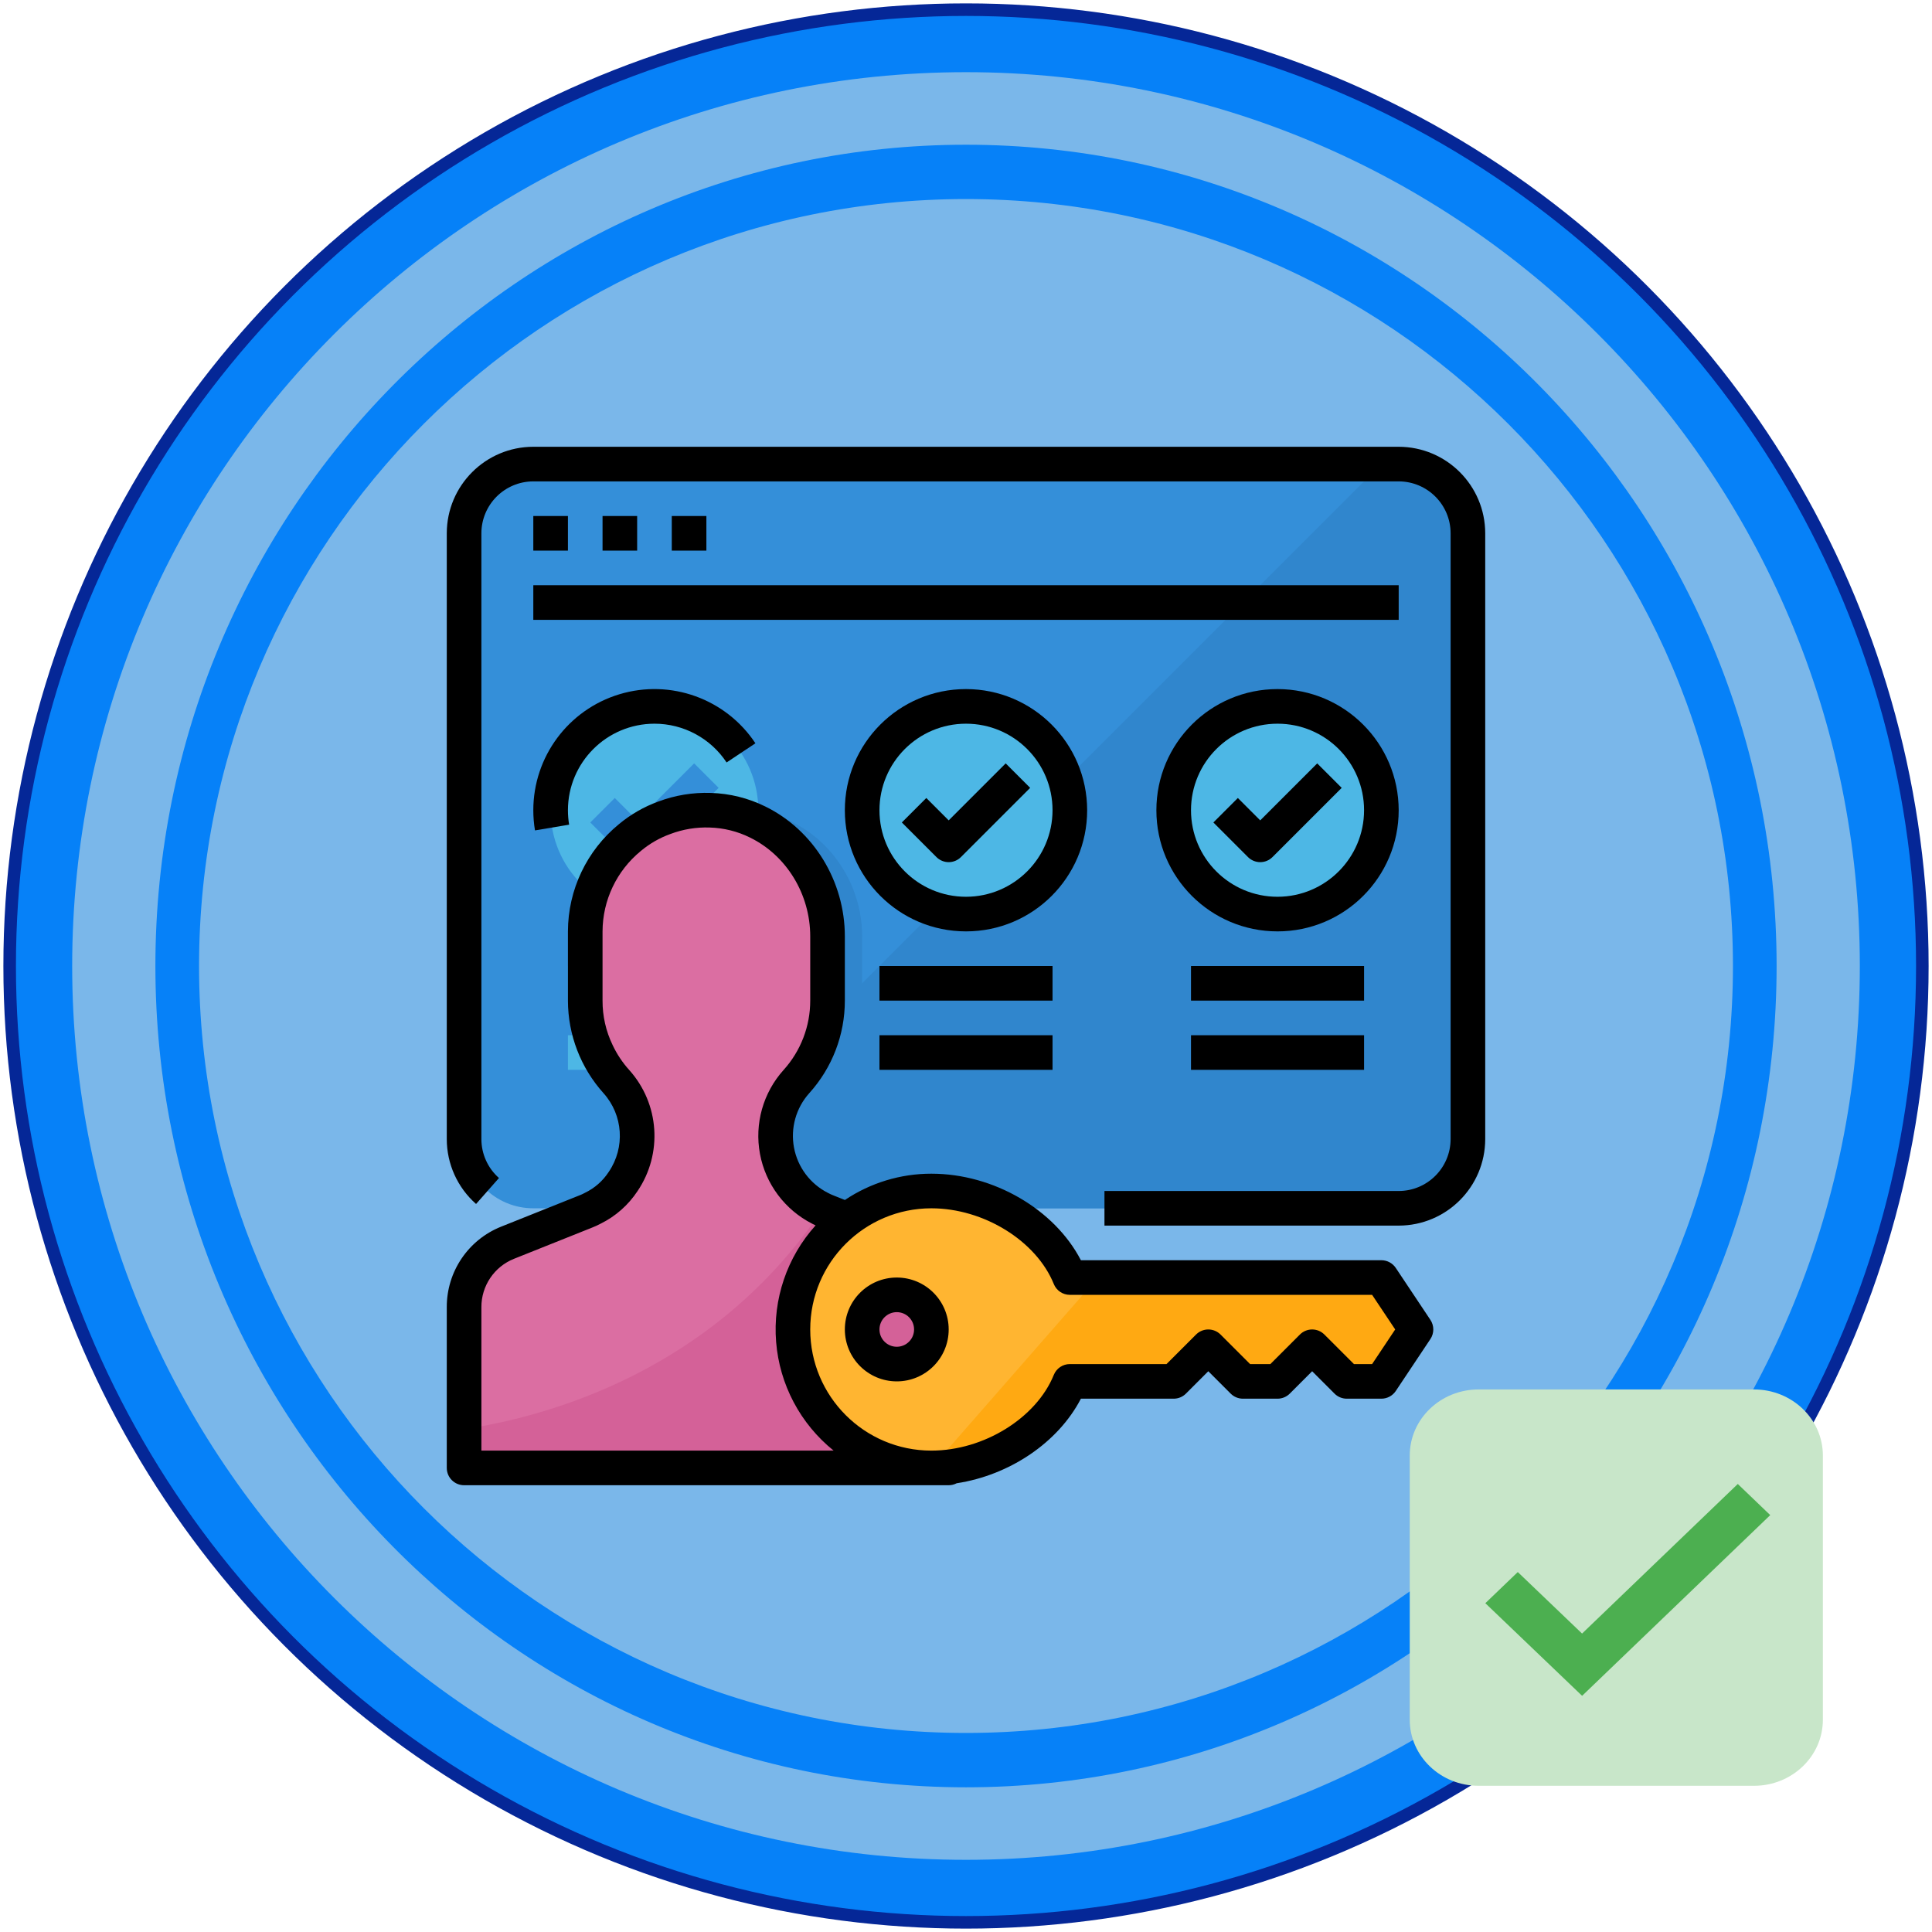 <?xml version="1.0" encoding="UTF-8" standalone="no"?><!-- Generator: Gravit.io --><svg xmlns="http://www.w3.org/2000/svg" xmlns:xlink="http://www.w3.org/1999/xlink" style="isolation:isolate" viewBox="0 0 200 200" width="200pt" height="200pt"><defs><clipPath id="_clipPath_lAx1ePhLWoEb0pN485xIIja7udBs54oB"><rect width="200" height="200"/></clipPath></defs><g clip-path="url(#_clipPath_lAx1ePhLWoEb0pN485xIIja7udBs54oB)"><g style="isolation:isolate"><circle vector-effect="non-scaling-stroke" cx="100" cy="100" r="99" fill="rgb(6,129,248)" stroke-width="1.3" stroke="rgb(5,39,151)" stroke-linejoin="round" stroke-linecap="butt" stroke-miterlimit="1.414"/><path d=" M 100 7.472 C 151.067 7.472 192.528 48.933 192.528 100 C 192.528 151.067 151.067 192.528 100 192.528 C 48.933 192.528 7.472 151.067 7.472 100 C 7.472 48.933 48.933 7.472 100 7.472 Z  M 100 14.982 C 146.312 14.982 183.914 53.078 183.914 100 C 183.914 146.926 146.312 185.018 100 185.022 C 53.688 185.022 16.086 146.926 16.086 100 C 16.086 53.078 53.688 14.982 100 14.982 Z  M 100 20.606 C 143.818 20.606 179.394 56.182 179.394 100 C 179.394 143.818 143.818 179.394 100 179.394 C 56.182 179.394 20.606 143.818 20.606 100 C 20.606 56.182 56.182 20.606 100 20.606 Z " fill-rule="evenodd" fill="rgb(122,183,234)"/></g><g><path d=" M 144.792 48.042 L 55.208 48.042 C 53.307 48.041 51.484 48.796 50.14 50.14 C 48.796 51.484 48.041 53.307 48.042 55.208 L 48.042 117.917 C 48.041 119.818 48.796 121.641 50.14 122.985 C 51.484 124.329 53.307 125.084 55.208 125.083 L 144.792 125.083 C 146.693 125.084 148.516 124.329 149.86 122.985 C 151.204 121.641 151.959 119.818 151.958 117.917 L 151.958 55.208 C 151.959 53.307 151.204 51.484 149.86 50.14 C 148.516 48.796 146.693 48.041 144.792 48.042 L 144.792 48.042 Z " fill="rgb(52,143,217)"/><path d=" M 144.792 48.042 L 143 48.042 L 65.958 125.083 L 144.792 125.083 C 146.693 125.084 148.516 124.329 149.86 122.985 C 151.204 121.641 151.959 119.818 151.958 117.917 L 151.958 55.208 C 151.959 53.307 151.204 51.484 149.86 50.14 C 148.516 48.796 146.693 48.041 144.792 48.042 L 144.792 48.042 Z " fill="rgb(48,134,205)"/><circle vector-effect="non-scaling-stroke" cx="67.75" cy="83.875" r="10.75" fill="rgb(77,183,229)"/><path d=" M 65.958 89.25 C 65.483 89.251 65.027 89.062 64.692 88.725 L 61.108 85.142 L 63.642 82.608 L 65.958 84.925 L 71.858 79.025 L 74.392 81.558 L 67.225 88.725 C 66.89 89.062 66.434 89.251 65.958 89.25 Z " fill="rgb(52,143,217)"/><g><path d=" M 58.792 100 L 76.708 100 L 76.708 103.583 L 58.792 103.583 L 58.792 100 Z " fill="rgb(77,183,229)"/><path d=" M 58.792 107.167 L 76.708 107.167 L 76.708 110.75 L 58.792 110.75 L 58.792 107.167 Z " fill="rgb(77,183,229)"/><circle vector-effect="non-scaling-stroke" cx="100" cy="83.875" r="10.75" fill="rgb(77,183,229)"/><circle vector-effect="non-scaling-stroke" cx="132.25" cy="83.875" r="10.75" fill="rgb(77,183,229)"/></g><path d=" M 83.875 117.577 C 83.871 115.509 84.635 113.513 86.019 111.977 C 88.102 109.678 89.254 106.686 89.25 103.583 L 89.25 96.943 C 89.25 90.075 83.958 84.087 77.094 83.881 C 73.703 83.776 70.413 85.051 67.978 87.413 C 65.542 89.775 64.167 93.023 64.167 96.417 L 64.167 103.583 C 64.163 106.686 65.315 109.678 67.398 111.977 C 69.144 113.924 69.882 116.575 69.394 119.145 C 68.907 121.715 67.248 123.911 64.91 125.083 L 88.507 125.083 C 85.672 123.654 83.881 120.752 83.875 117.577 L 83.875 117.577 Z " fill="rgb(48,134,205)"/><path d=" M 98.208 135.312 L 98.208 149.719 C 98.208 150.956 97.206 151.958 95.969 151.958 L 48.042 151.958 L 48.042 135.312 C 48.042 132.38 49.826 129.744 52.548 128.655 L 60.653 125.415 C 63.857 124.132 65.958 121.028 65.958 117.576 L 65.958 117.57 C 65.942 115.473 65.155 113.457 63.748 111.903 C 61.706 109.613 60.58 106.651 60.583 103.583 L 60.583 96.417 C 60.583 92.992 61.983 89.716 64.459 87.35 C 66.935 84.984 70.271 83.733 73.692 83.888 C 80.424 84.184 85.667 89.866 85.667 96.605 L 85.667 103.583 C 85.67 106.651 84.544 109.613 82.502 111.903 C 81.095 113.457 80.308 115.473 80.292 117.57 L 80.292 117.576 C 80.291 120.841 82.173 123.812 85.125 125.207 C 85.279 125.283 85.436 125.35 85.597 125.415 L 93.702 128.655 C 96.424 129.744 98.208 132.38 98.208 135.312 L 98.208 135.312 Z " fill="rgb(219,110,162)"/><path d=" M 98.208 135.312 L 98.208 149.719 C 98.208 150.956 97.206 151.958 95.969 151.958 L 48.042 151.958 L 48.042 147.945 C 56.689 146.642 73.86 141.965 85.125 125.207 C 85.279 125.283 85.436 125.35 85.597 125.415 L 93.702 128.655 C 96.424 129.744 98.208 132.38 98.208 135.312 L 98.208 135.312 Z " fill="rgb(212,97,152)"/><path d=" M 143 132.25 L 110.75 132.25 C 108.622 127 102.43 123.292 96.417 123.292 C 88.501 123.292 82.083 129.709 82.083 137.625 C 82.083 145.541 88.501 151.958 96.417 151.958 C 102.43 151.958 108.622 148.25 110.75 143 L 121.5 143 L 125.083 139.417 L 128.667 143 L 132.25 143 L 135.833 139.417 L 139.417 143 L 143 143 L 146.583 137.625 L 143 132.25 Z  M 92.833 141.208 C 90.854 141.208 89.25 139.604 89.25 137.625 C 89.25 135.646 90.854 134.042 92.833 134.042 C 94.812 134.042 96.417 135.646 96.417 137.625 C 96.417 139.604 94.812 141.208 92.833 141.208 Z " fill="rgb(255,181,49)"/><path d=" M 146.583 137.625 L 143 143 L 139.417 143 L 135.833 139.417 L 132.25 143 L 128.667 143 L 125.083 139.417 L 121.5 143 L 110.75 143 C 108.622 148.25 102.43 151.958 96.417 151.958 L 113.661 132.25 L 143 132.25 L 146.583 137.625 Z " fill="rgb(255,169,18)"/><circle vector-effect="non-scaling-stroke" cx="92.833" cy="137.625" r="3.583" fill="none"/><path d=" M 49.282 124.635 L 51.653 121.948 C 50.496 120.927 49.834 119.459 49.833 117.917 L 49.833 55.208 C 49.837 52.241 52.241 49.837 55.208 49.833 L 144.792 49.833 C 147.759 49.837 150.163 52.241 150.167 55.208 L 150.167 117.917 C 150.163 120.884 147.759 123.288 144.792 123.292 L 114.333 123.292 L 114.333 126.875 L 144.792 126.875 C 149.737 126.869 153.744 122.862 153.75 117.917 L 153.75 55.208 C 153.744 50.263 149.737 46.256 144.792 46.25 L 55.208 46.25 C 50.263 46.256 46.256 50.263 46.25 55.208 L 46.25 117.917 C 46.251 120.487 47.355 122.934 49.282 124.635 L 49.282 124.635 Z " fill="rgb(0,0,0)"/><path d=" M 55.208 53.417 L 58.792 53.417 L 58.792 57 L 55.208 57 L 55.208 53.417 Z " fill="rgb(0,0,0)"/><path d=" M 62.375 53.417 L 65.958 53.417 L 65.958 57 L 62.375 57 L 62.375 53.417 Z " fill="rgb(0,0,0)"/><path d=" M 69.542 53.417 L 73.125 53.417 L 73.125 57 L 69.542 57 L 69.542 53.417 Z " fill="rgb(0,0,0)"/><path d=" M 55.208 60.583 L 144.792 60.583 L 144.792 64.167 L 55.208 64.167 L 55.208 60.583 Z " fill="rgb(0,0,0)"/><path d=" M 132.25 71.333 C 125.323 71.333 119.708 76.948 119.708 83.875 C 119.708 90.802 125.323 96.417 132.25 96.417 C 139.177 96.417 144.792 90.802 144.792 83.875 C 144.784 76.952 139.173 71.341 132.25 71.333 L 132.25 71.333 Z  M 132.25 92.833 C 127.302 92.833 123.292 88.823 123.292 83.875 C 123.292 78.927 127.302 74.917 132.25 74.917 C 137.198 74.917 141.208 78.927 141.208 83.875 C 141.203 88.82 137.195 92.828 132.25 92.833 L 132.25 92.833 Z " fill="rgb(0,0,0)"/><path d=" M 136.358 79.025 L 130.458 84.925 L 128.142 82.608 L 125.608 85.142 L 129.191 88.725 C 129.527 89.061 129.983 89.25 130.458 89.25 C 130.934 89.25 131.389 89.061 131.725 88.725 L 138.892 81.559 L 136.358 79.025 Z " fill="rgb(0,0,0)"/><path d=" M 123.292 100 L 141.208 100 L 141.208 103.583 L 123.292 103.583 L 123.292 100 Z " fill="rgb(0,0,0)"/><path d=" M 123.292 107.167 L 141.208 107.167 L 141.208 110.75 L 123.292 110.75 L 123.292 107.167 Z " fill="rgb(0,0,0)"/><path d=" M 100 71.333 C 93.073 71.333 87.458 76.948 87.458 83.875 C 87.458 90.802 93.073 96.417 100 96.417 C 106.927 96.417 112.542 90.802 112.542 83.875 C 112.534 76.952 106.923 71.341 100 71.333 L 100 71.333 Z  M 100 92.833 C 95.052 92.833 91.042 88.823 91.042 83.875 C 91.042 78.927 95.052 74.917 100 74.917 C 104.948 74.917 108.958 78.927 108.958 83.875 C 108.953 88.82 104.945 92.828 100 92.833 L 100 92.833 Z " fill="rgb(0,0,0)"/><path d=" M 104.108 79.025 L 98.208 84.925 L 95.892 82.608 L 93.358 85.142 L 96.941 88.725 C 97.277 89.061 97.733 89.25 98.208 89.25 C 98.684 89.25 99.139 89.061 99.475 88.725 L 106.642 81.559 L 104.108 79.025 Z " fill="rgb(0,0,0)"/><path d=" M 91.042 100 L 108.958 100 L 108.958 103.583 L 91.042 103.583 L 91.042 100 Z " fill="rgb(0,0,0)"/><path d=" M 91.042 107.167 L 108.958 107.167 L 108.958 110.75 L 91.042 110.75 L 91.042 107.167 Z " fill="rgb(0,0,0)"/><path d=" M 67.75 74.917 C 70.755 74.916 73.559 76.423 75.217 78.929 L 78.201 76.945 C 75.144 72.334 69.427 70.27 64.13 71.867 C 58.833 73.463 55.208 78.342 55.208 83.875 C 55.208 84.575 55.266 85.273 55.382 85.963 L 58.916 85.37 C 58.833 84.876 58.792 84.376 58.792 83.875 C 58.797 78.93 62.805 74.922 67.75 74.917 L 67.75 74.917 Z " fill="rgb(0,0,0)"/><path d=" M 48.042 153.75 L 98.208 153.75 C 98.496 153.75 98.779 153.68 99.034 153.547 C 104.518 152.71 109.541 149.33 111.894 144.792 L 121.5 144.792 C 121.975 144.792 122.431 144.603 122.767 144.267 L 125.083 141.95 L 127.4 144.267 C 127.736 144.603 128.191 144.792 128.667 144.792 L 132.25 144.792 C 132.725 144.792 133.181 144.603 133.517 144.267 L 135.833 141.95 L 138.15 144.267 C 138.486 144.603 138.941 144.792 139.417 144.792 L 143 144.792 C 143.599 144.792 144.158 144.492 144.491 143.994 L 148.074 138.619 C 148.475 138.017 148.475 137.233 148.074 136.631 L 144.491 131.256 C 144.158 130.758 143.599 130.458 143 130.458 L 111.894 130.458 C 109.169 125.204 102.869 121.5 96.417 121.5 C 93.228 121.497 90.111 122.444 87.464 124.222 L 86.238 123.734 C 86.069 123.668 85.905 123.592 85.745 123.506 C 85.731 123.498 85.716 123.49 85.701 123.484 C 83.869 122.552 82.574 120.822 82.195 118.802 C 81.817 116.782 82.399 114.701 83.77 113.17 C 86.146 110.543 87.461 107.126 87.458 103.583 L 87.458 96.936 C 87.458 91.216 84.223 85.936 79.222 83.487 C 77.463 82.617 75.538 82.139 73.577 82.083 C 71.72 82.02 69.87 82.326 68.132 82.982 C 66.651 83.521 65.276 84.313 64.066 85.322 C 60.737 88.046 58.802 92.116 58.792 96.417 L 58.792 103.583 C 58.798 107.125 60.112 110.54 62.481 113.172 C 64.505 115.434 64.73 118.782 63.028 121.295 C 63.021 121.306 63.013 121.317 63.006 121.328 C 62.402 122.254 61.556 122.996 60.561 123.476 Q 60.532 123.491 60.504 123.506 C 60.345 123.592 60.18 123.668 60.011 123.734 L 59.989 123.742 L 51.868 126.987 C 48.466 128.349 46.24 131.649 46.25 135.314 L 46.25 151.958 C 46.25 152.948 47.052 153.75 48.042 153.75 L 48.042 153.75 Z  M 96.417 125.083 C 101.831 125.083 107.279 128.453 109.089 132.922 C 109.363 133.599 110.02 134.042 110.75 134.042 L 142.041 134.042 L 144.43 137.625 L 142.041 141.208 L 140.159 141.208 L 137.1 138.15 C 136.764 137.814 136.309 137.625 135.833 137.625 C 135.358 137.625 134.902 137.814 134.566 138.15 L 131.508 141.208 L 129.409 141.208 L 126.35 138.15 C 126.014 137.814 125.559 137.625 125.083 137.625 C 124.608 137.625 124.152 137.814 123.816 138.15 L 120.758 141.208 L 110.75 141.208 C 110.02 141.208 109.363 141.651 109.089 142.328 C 107.279 146.797 101.831 150.167 96.417 150.167 C 89.49 150.167 83.875 144.552 83.875 137.625 C 83.875 130.698 89.49 125.083 96.417 125.083 L 96.417 125.083 Z  M 49.833 135.314 C 49.827 133.114 51.162 131.132 53.204 130.313 L 61.309 127.074 C 61.606 126.959 61.894 126.826 62.174 126.676 C 63.726 125.911 65.045 124.746 65.997 123.302 C 68.622 119.423 68.269 114.255 65.14 110.77 C 64.445 110.002 63.867 109.136 63.425 108.199 C 63.422 108.192 63.418 108.185 63.415 108.178 C 62.723 106.746 62.368 105.174 62.375 103.583 L 62.375 96.417 C 62.386 93.194 63.836 90.145 66.328 88.102 C 66.34 88.093 66.351 88.084 66.362 88.074 C 67.262 87.324 68.285 86.737 69.387 86.339 C 70.688 85.846 72.073 85.617 73.463 85.665 C 74.914 85.705 76.338 86.059 77.639 86.702 C 81.428 88.557 83.875 92.574 83.875 96.936 L 83.875 103.583 C 83.877 106.237 82.893 108.796 81.115 110.765 C 78.995 113.122 78.092 116.331 78.671 119.447 C 79.25 122.564 81.245 125.234 84.069 126.673 C 84.189 126.738 84.31 126.796 84.43 126.853 C 81.468 130.14 79.99 134.501 80.343 138.912 C 80.696 143.322 82.85 147.393 86.297 150.167 L 49.833 150.167 L 49.833 135.314 Z " fill="rgb(0,0,0)"/><path d=" M 92.833 143 C 95.802 143 98.208 140.594 98.208 137.625 C 98.208 134.656 95.802 132.25 92.833 132.25 C 89.865 132.25 87.458 134.656 87.458 137.625 C 87.462 140.592 89.866 142.997 92.833 143 L 92.833 143 Z  M 92.833 135.833 C 93.823 135.833 94.625 136.635 94.625 137.625 C 94.625 138.614 93.823 139.417 92.833 139.417 C 91.844 139.417 91.042 138.614 91.042 137.625 C 91.043 136.636 91.844 135.834 92.833 135.833 L 92.833 135.833 Z " fill="rgb(0,0,0)"/></g><g><path d=" M 181.575 184.865 L 153.065 184.865 C 149.129 184.865 145.937 181.801 145.937 178.027 L 145.937 150.673 C 145.937 146.897 149.13 143.835 153.065 143.835 L 181.575 143.835 C 185.511 143.835 188.703 146.899 188.703 150.673 L 188.703 178.027 C 188.703 181.803 185.51 184.865 181.575 184.865 Z " fill="rgb(200,230,201)"/><path d=" M 179.895 153.621 L 163.775 169.105 L 157.12 162.738 L 153.761 165.962 L 163.78 175.551 L 183.255 156.844 L 179.895 153.621 Z " fill="rgb(76,175,80)"/></g></g></svg>